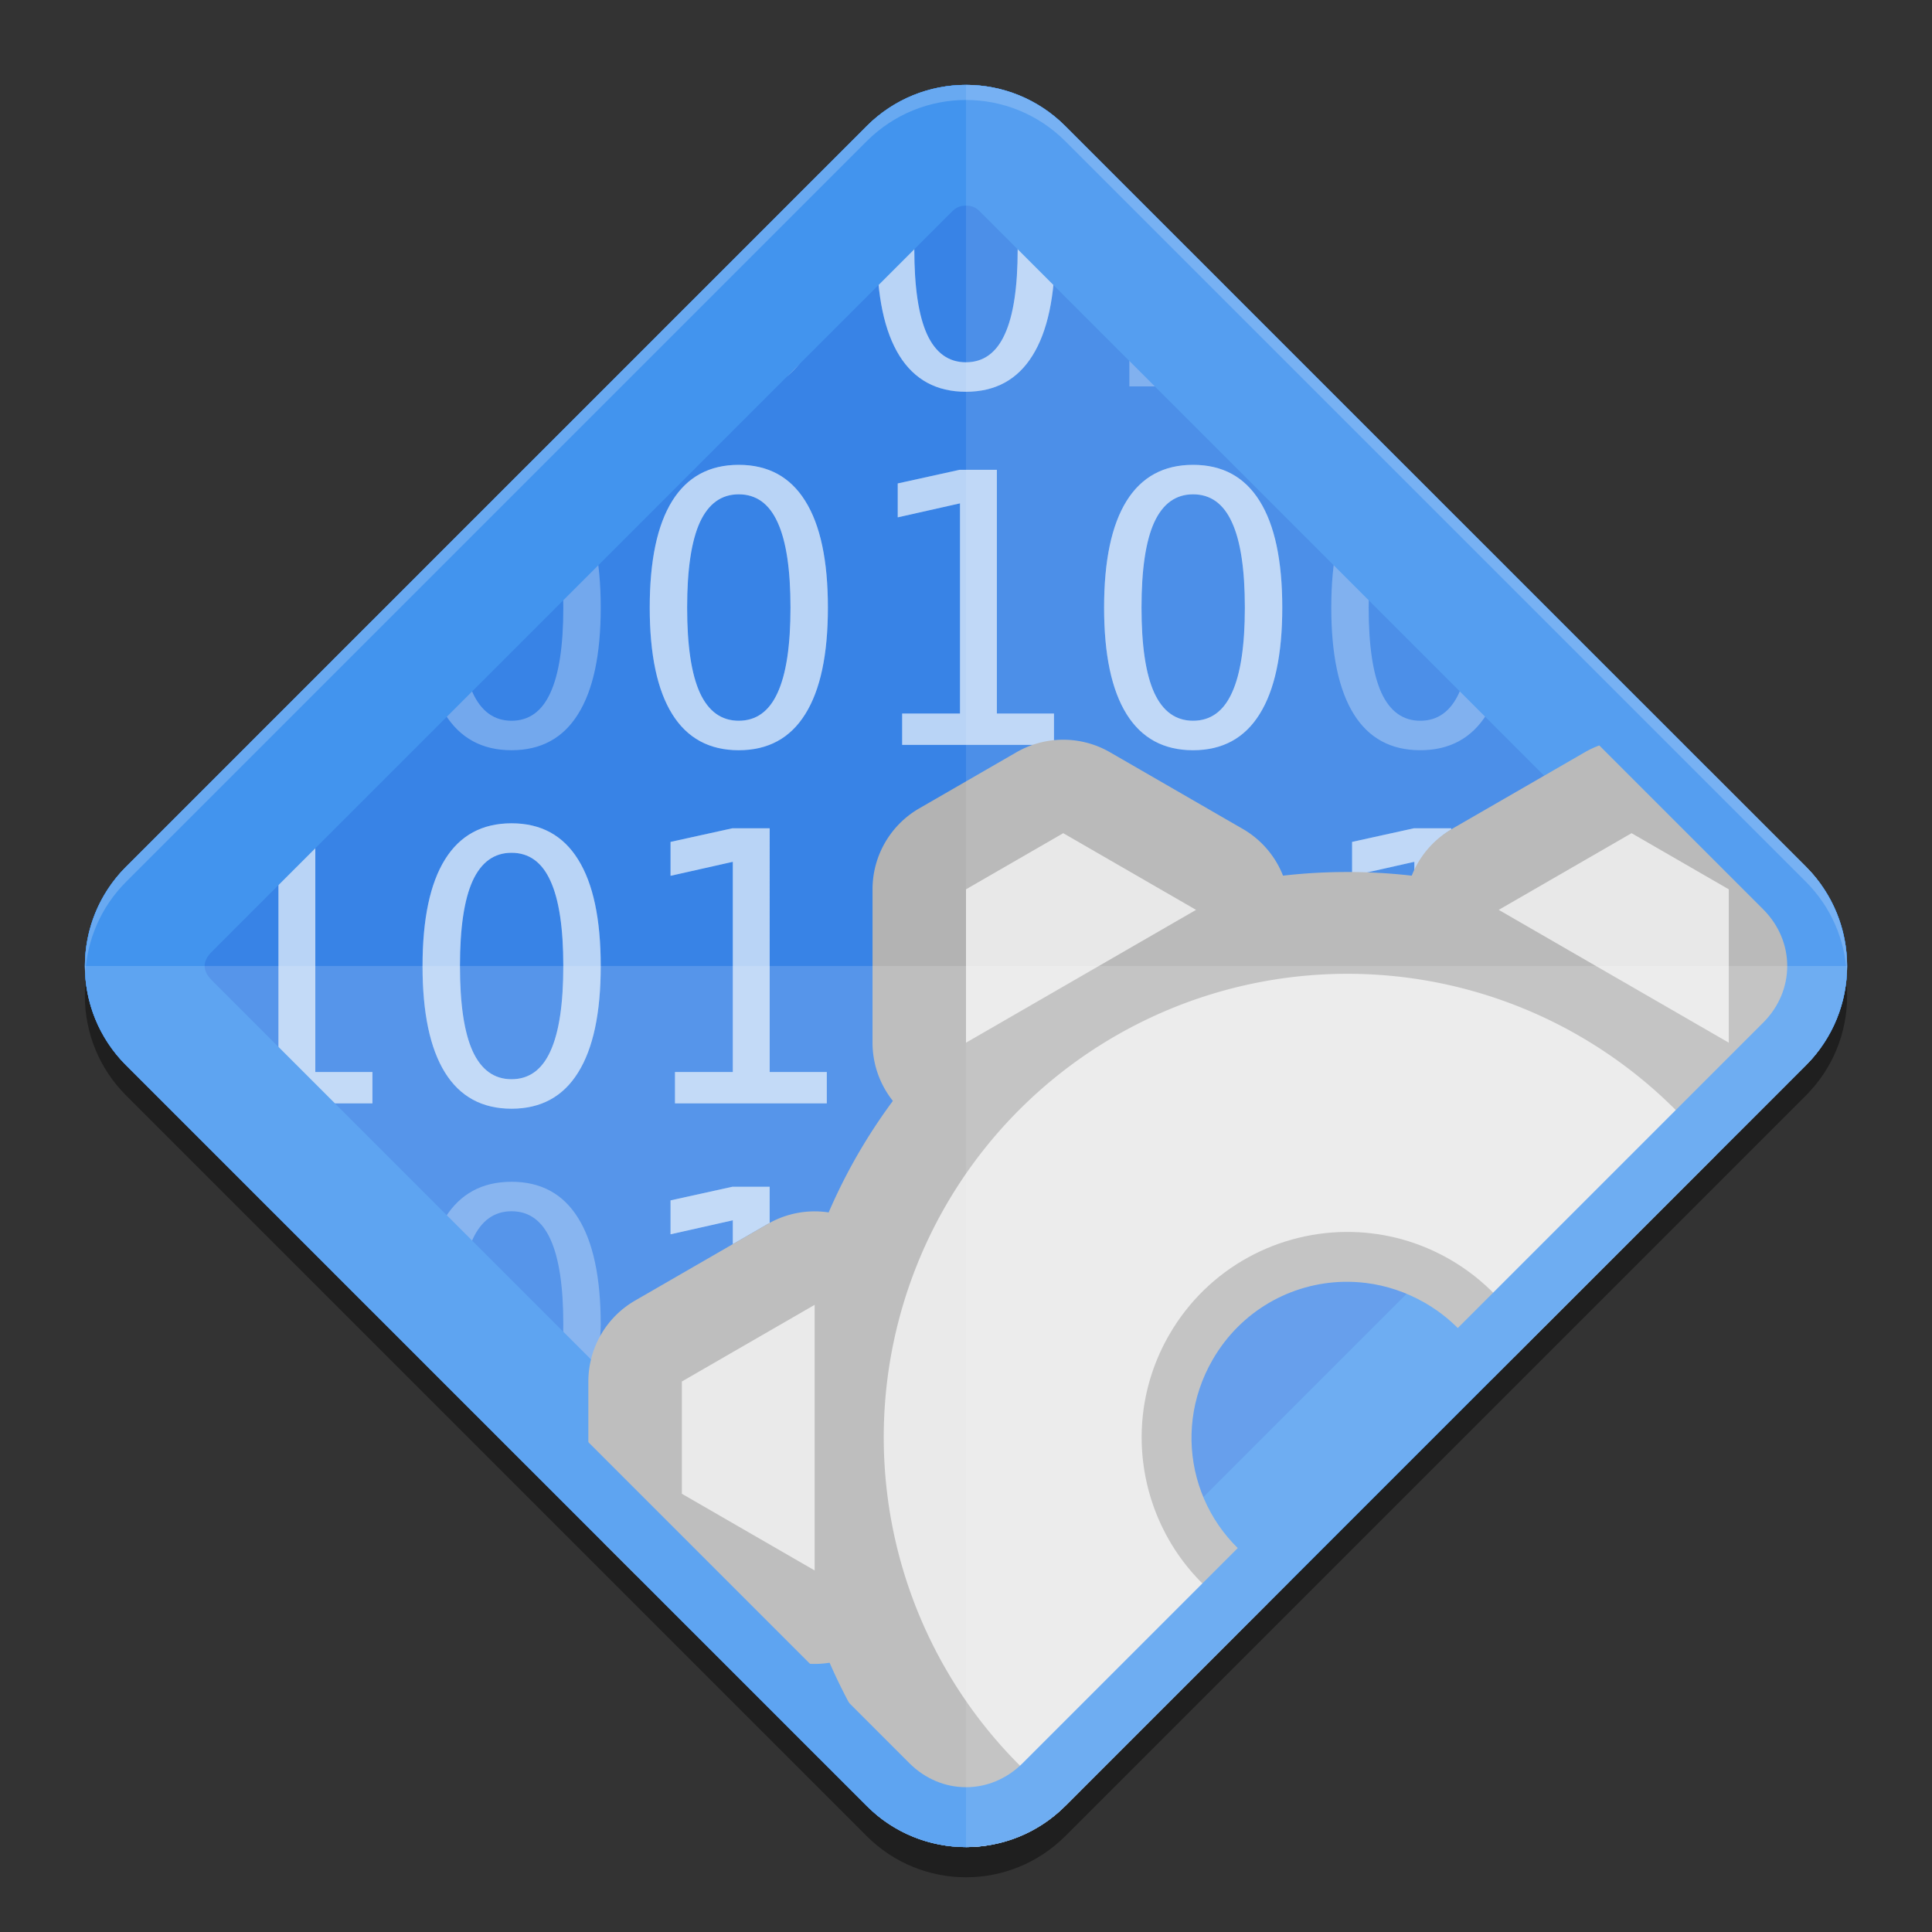 <?xml version="1.0" encoding="UTF-8" standalone="no"?>
<svg
   width="256"
   height="256"
   id="svg11300"
   sodipodi:version="0.32"
   sodipodi:docname="application-x-executable.svg"
   version="1.0"
   style="display:inline;enable-background:new"
   inkscape:version="1.4 (e7c3feb100, 2024-10-09)"
   xmlns:inkscape="http://www.inkscape.org/namespaces/inkscape"
   xmlns:sodipodi="http://sodipodi.sourceforge.net/DTD/sodipodi-0.dtd"
   xmlns="http://www.w3.org/2000/svg"
   xmlns:svg="http://www.w3.org/2000/svg">
  <rect width="100%" height="100%" fill="#333333" stroke="none"/>
  <sodipodi:namedview
     stroke="#ef2929"
     fill="#f57900"
     id="base"
     pagecolor="#cccccc"
     bordercolor="#666666"
     borderopacity="1"
     inkscape:pageopacity="0"
     inkscape:pageshadow="2"
     inkscape:zoom="2"
     inkscape:cx="73.5"
     inkscape:cy="122.5"
     inkscape:current-layer="g99"
     showgrid="false"
     inkscape:grid-bbox="true"
     inkscape:document-units="px"
     inkscape:showpageshadow="true"
     inkscape:window-width="1920"
     inkscape:window-height="1011"
     inkscape:window-x="0"
     inkscape:window-y="0"
     width="400px"
     height="300px"
     inkscape:snap-nodes="true"
     inkscape:snap-bbox="true"
     gridtolerance="10000"
     inkscape:object-nodes="true"
     inkscape:snap-grids="true"
     showguides="true"
     inkscape:guide-bbox="true"
     inkscape:window-maximized="1"
     inkscape:bbox-paths="true"
     inkscape:snap-bbox-midpoints="true"
     inkscape:snap-global="true"
     inkscape:object-paths="true"
     inkscape:snap-intersection-paths="true"
     inkscape:snap-smooth-nodes="true"
     inkscape:pagecheckerboard="false"
     showborder="true"
     inkscape:document-rotation="0"
     objecttolerance="20"
     inkscape:deskcolor="#d1d1d1" />
  <defs
     id="defs3" />
  <g
     style="display:inline"
     inkscape:groupmode="layer"
     inkscape:label="Icon"
     id="layer1">
    <g
       inkscape:groupmode="layer"
       id="layer4-6"
       inkscape:label="Shadow"
       style="display:inline;opacity:0.4;enable-background:new">
      <path
         id="path19"
         style="display:inline;fill:#000000;fill-opacity:1;stroke:none;stroke-width:39.53;stroke-linecap:round;stroke-linejoin:round;enable-background:new"
         d="m 128,15.248 c -4.762,0 -9.523,1.826 -13.172,5.475 L 16.723,118.828 c -7.297,7.297 -7.297,19.046 0,26.344 l 98.105,98.105 c 7.297,7.297 19.046,7.297 26.344,0 l 98.105,-98.105 c 7.297,-7.297 7.3,-19.046 0.002,-26.344 L 141.172,20.723 C 137.523,17.074 132.762,15.248 128,15.248 Z"
         sodipodi:nodetypes="sccssssccs" />
    </g>
    <g
       inkscape:groupmode="layer"
       id="g99"
       inkscape:label="Background B"
       style="display:inline;enable-background:new">
      <path
         id="path99"
         style="display:inline;fill:#388fe6;fill-opacity:1;stroke:none;stroke-width:39.53;stroke-linecap:round;stroke-linejoin:round;enable-background:new"
         d="m 128,11.248 c -4.762,0 -9.523,1.826 -13.172,5.475 L 16.723,114.828 c -7.297,7.297 -7.297,19.046 0,26.344 l 98.105,98.105 c 7.297,7.297 19.046,7.297 26.344,0 l 98.105,-98.105 c 7.297,-7.297 7.3,-19.046 0.002,-26.344 L 141.172,16.723 C 137.523,13.074 132.762,11.248 128,11.248 Z"
         sodipodi:nodetypes="sccssssccs" />
    </g>
    <g
       inkscape:groupmode="layer"
       id="layer2-7"
       inkscape:label="Background A"
       style="display:inline;enable-background:new">
      <path
         id="rect5"
         style="display:inline;fill:#3883e6;fill-opacity:1;stroke:none;stroke-width:39.53;stroke-linecap:round;stroke-linejoin:round;enable-background:new"
         d="m 128,11.248 c -4.762,0 -9.523,1.826 -13.172,5.475 L 16.723,114.828 c -7.297,7.297 -7.297,19.046 0,26.344 l 98.105,98.105 c 7.297,7.297 19.046,7.297 26.344,0 l 98.105,-98.105 c 7.297,-7.297 7.3,-19.046 0.002,-26.344 L 141.172,16.723 C 137.523,13.074 132.762,11.248 128,11.248 Z"
         sodipodi:nodetypes="sccssssccs" />
    </g>
    <g
       inkscape:groupmode="layer"
       id="layer5"
       inkscape:label="Binary"
       style="display:inline">
      <path
         id="path31282"
         style="display:inline;enable-background:new;opacity:0.3;font-size:50px;line-height:0.95;font-family:monospace;-inkscape-font-specification:monospace;white-space:pre;fill:#ffffff;stroke-width:1"
         d="m 127.988,14.094 c -3.89,0 -6.829,1.595 -8.814,4.785 -1.986,3.19 -2.979,7.901 -2.979,14.135 0,6.217 0.993,10.921 2.979,14.111 1.986,3.19 4.924,4.785 8.814,4.785 3.89,0 6.829,-1.595 8.814,-4.785 2.002,-3.19 3.004,-7.894 3.004,-14.111 0,-6.234 -1.002,-10.945 -3.004,-14.135 -1.986,-3.19 -4.924,-4.785 -8.814,-4.785 z m 0,3.906 c 2.311,0 4.029,1.237 5.152,3.711 1.139,2.474 1.709,6.241 1.709,11.303 0,5.046 -0.57,8.805 -1.709,11.279 -1.123,2.474 -2.841,3.711 -5.152,3.711 -2.295,0 -4.013,-1.237 -5.152,-3.711 -1.123,-2.474 -1.686,-6.234 -1.686,-11.279 0,-5.062 0.562,-8.829 1.686,-11.303 C 123.975,19.237 125.693,18 127.988,18 Z m -19.531,5.094 -4.059,4.059 c 0.218,1.721 0.346,3.644 0.346,5.861 0,5.046 -0.568,8.805 -1.707,11.279 -1.123,2.474 -2.841,3.711 -5.152,3.711 -2.295,0 -4.011,-1.237 -5.15,-3.711 -0.52,-1.145 -0.906,-2.596 -1.186,-4.291 l -3.928,3.928 c 0.409,1.18 0.875,2.27 1.451,3.195 1.986,3.19 4.923,4.785 8.812,4.785 3.89,0 6.829,-1.595 8.814,-4.785 2.002,-3.19 3.002,-7.894 3.002,-14.111 0,-3.938 -0.446,-7.197 -1.244,-9.92 z m 48.852,9.766 v 14.193 h -7.664 v 4.15 h 20.117 v -4.15 h -7.568 V 37.744 Z M 97.885,61.594 c -3.89,0 -6.827,1.595 -8.812,4.785 -1.986,3.19 -2.98,7.899 -2.98,14.133 0,6.217 0.995,10.921 2.98,14.111 1.986,3.19 4.923,4.785 8.812,4.785 3.89,0 6.829,-1.595 8.814,-4.785 2.002,-3.19 3.002,-7.894 3.002,-14.111 0,-6.234 -1,-10.943 -3.002,-14.133 -1.986,-3.19 -4.924,-4.785 -8.814,-4.785 z m 60.205,0 c -3.89,0 -6.827,1.595 -8.812,4.785 -1.986,3.19 -2.979,7.899 -2.979,14.133 0,6.217 0.993,10.921 2.979,14.111 1.986,3.19 4.923,4.785 8.812,4.785 3.89,0 6.829,-1.595 8.814,-4.785 2.002,-3.19 3.004,-7.894 3.004,-14.111 0,-6.234 -1.002,-10.943 -3.004,-14.133 -1.986,-3.19 -4.924,-4.785 -8.814,-4.785 z m 28.123,0.17 c -2.917,0.468 -5.201,1.994 -6.832,4.615 -1.986,3.19 -2.98,7.899 -2.98,14.133 0,6.217 0.995,10.921 2.98,14.111 1.986,3.19 4.923,4.785 8.812,4.785 3.89,0 6.829,-1.595 8.814,-4.785 2.002,-3.19 3.002,-7.894 3.002,-14.111 0,-1.918 -0.129,-3.64 -0.318,-5.27 l -6.797,-6.797 c 0.149,0.257 0.319,0.474 0.451,0.766 1.139,2.474 1.707,6.239 1.707,11.301 0,5.046 -0.568,8.805 -1.707,11.279 -1.123,2.474 -2.841,3.711 -5.152,3.711 -2.295,0 -4.011,-1.237 -5.15,-3.711 -1.123,-2.474 -1.686,-6.234 -1.686,-11.279 2e-5,-5.062 0.562,-8.827 1.686,-11.301 1.139,-2.474 2.855,-3.711 5.15,-3.711 0.879,0 1.644,0.238 2.352,0.596 z m -116.43,0.004 -4.312,4.312 C 66.169,65.732 66.92,65.5 67.781,65.5 c 2.311,0 4.029,1.237 5.152,3.711 1.139,2.474 1.709,6.239 1.709,11.301 0,5.046 -0.57,8.805 -1.709,11.279 -1.123,2.474 -2.841,3.711 -5.152,3.711 -2.295,0 -4.011,-1.237 -5.15,-3.711 -1.123,-2.474 -1.684,-6.234 -1.684,-11.279 0,-5.062 0.561,-8.827 1.684,-11.301 0.125,-0.272 0.284,-0.472 0.424,-0.715 l -6.748,6.748 c -0.188,1.629 -0.316,3.35 -0.316,5.268 0,6.217 0.993,10.921 2.979,14.111 1.986,3.19 4.923,4.785 8.812,4.785 3.89,0 6.829,-1.595 8.814,-4.785 2.002,-3.19 3.004,-7.894 3.004,-14.111 0,-6.234 -1.002,-10.943 -3.004,-14.133 -1.627,-2.615 -3.906,-4.14 -6.812,-4.611 z m 57.373,0.484 -8.201,1.807 v 4.492 l 8.25,-1.855 v 27.855 h -7.664 v 4.15 h 17.5 c 0.851,-0.268 1.728,-0.444 2.617,-0.523 v -3.627 h -7.568 V 62.252 Z M 97.885,65.5 c 2.311,0 4.029,1.237 5.152,3.711 1.139,2.474 1.707,6.239 1.707,11.301 0,5.046 -0.568,8.805 -1.707,11.279 -1.123,2.474 -2.841,3.711 -5.152,3.711 -2.295,0 -4.011,-1.237 -5.15,-3.711 -1.123,-2.474 -1.686,-6.234 -1.686,-11.279 2e-5,-5.062 0.562,-8.827 1.686,-11.301 1.139,-2.474 2.855,-3.711 5.15,-3.711 z m 60.205,0 c 2.311,0 4.029,1.237 5.152,3.711 1.139,2.474 1.709,6.239 1.709,11.301 0,5.046 -0.57,8.805 -1.709,11.279 -1.123,2.474 -2.841,3.711 -5.152,3.711 -2.295,0 -4.011,-1.237 -5.15,-3.711 -1.123,-2.474 -1.684,-6.234 -1.684,-11.279 0,-5.062 0.561,-8.827 1.684,-11.301 1.139,-2.474 2.855,-3.711 5.15,-3.711 z M 49.428,82.123 44.029,87.521 c -0.284,1.685 -0.674,3.13 -1.199,4.27 -1.123,2.474 -2.839,3.711 -5.15,3.711 -0.508,0 -0.975,-0.084 -1.426,-0.205 l -3.16,3.16 c 1.347,0.623 2.867,0.951 4.586,0.951 3.89,0 6.827,-1.595 8.812,-4.785 1.818,-2.897 2.768,-7.107 2.936,-12.5 z M 217.514,93.062 v 1.488 h -7.664 v 4.15 h 2.496 c 1.236,-0.43 2.533,-0.661 3.842,-0.686 1.309,0.024 2.605,0.255 3.842,0.686 h 3.123 z M 67.781,109.092 c -3.89,0 -6.827,1.595 -8.812,4.785 -1.986,3.19 -2.979,7.901 -2.979,14.135 0,6.217 0.993,10.921 2.979,14.111 1.986,3.19 4.923,4.785 8.812,4.785 3.89,0 6.829,-1.595 8.814,-4.785 2.002,-3.19 3.004,-7.894 3.004,-14.111 0,-6.234 -1.002,-10.945 -3.004,-14.135 -1.986,-3.19 -4.924,-4.785 -8.814,-4.785 z m -30.932,0.658 -8.203,1.807 v 4.492 l 8.252,-1.855 v 27.857 h -7.666 v 4.15 h 20.117 v -4.15 H 41.781 V 109.75 Z m 60.205,0 -8.203,1.807 v 4.492 l 8.252,-1.855 v 27.857 H 89.438 v 4.15 h 20.117 v -4.15 h -7.568 V 109.75 Z m 90.309,0 -8.203,1.807 v 4.162 c 0.397,0.018 0.793,0.038 1.189,0.062 l 7.062,-1.588 v 1.373 c 1.009,-2.339 2.714,-4.31 4.883,-5.645 V 109.75 Z m -119.582,3.248 c 2.311,0 4.029,1.237 5.152,3.711 1.139,2.474 1.709,6.241 1.709,11.303 0,5.046 -0.57,8.805 -1.709,11.279 -1.123,2.474 -2.841,3.711 -5.152,3.711 -2.295,0 -4.011,-1.237 -5.15,-3.711 -1.123,-2.474 -1.684,-6.234 -1.684,-11.279 0,-5.062 0.561,-8.829 1.684,-11.303 1.139,-2.474 2.855,-3.711 5.15,-3.711 z M 37.68,156.592 c -1.718,0 -3.238,0.331 -4.584,0.953 l 3.158,3.158 c 0.451,-0.121 0.918,-0.205 1.426,-0.205 2.311,0 4.027,1.237 5.15,3.711 0.524,1.138 0.914,2.583 1.197,4.268 l 5.398,5.398 c -0.169,-5.395 -1.118,-9.605 -2.934,-12.498 -1.986,-3.19 -4.923,-4.785 -8.812,-4.785 z m 30.102,0 c -3.89,0 -6.827,1.595 -8.812,4.785 -1.986,3.19 -2.979,7.901 -2.979,14.135 0,1.906 0.128,3.62 0.314,5.242 l 6.748,6.748 c -0.139,-0.241 -0.297,-0.44 -0.422,-0.711 -1.123,-2.474 -1.684,-6.234 -1.684,-11.279 0,-5.062 0.561,-8.829 1.684,-11.303 1.139,-2.474 2.855,-3.711 5.15,-3.711 2.311,0 4.029,1.237 5.152,3.711 1.139,2.474 1.709,6.241 1.709,11.303 0,5.046 -0.57,8.805 -1.709,11.279 -1.123,2.474 -2.841,3.711 -5.152,3.711 -0.86,0 -1.611,-0.232 -2.309,-0.58 l 4.312,4.312 c 2.906,-0.472 5.183,-1.997 6.811,-4.611 0.528,-0.841 0.977,-1.801 1.365,-2.852 v -3.715 c 0.062,-1.976 0.595,-3.909 1.557,-5.637 0.024,-0.641 0.082,-1.231 0.082,-1.908 0,-6.234 -1.002,-10.945 -3.004,-14.135 -1.986,-3.19 -4.924,-4.785 -8.814,-4.785 z m 29.273,0.658 -8.203,1.807 v 4.492 l 8.252,-1.855 v 3.16 l 4.648,-2.684 c 0.078,-0.029 0.156,-0.058 0.234,-0.086 V 157.25 Z m -8.982,53.67 c -0.154,0.377 -0.312,0.749 -0.451,1.15 L 91.551,216 c 0.165,-1.004 0.382,-1.89 0.627,-2.709 z m 16.576,8.939 c 0.056,0.995 0.096,2.028 0.096,3.15 0,2.207 -0.128,4.123 -0.346,5.838 l 4.061,4.061 c 0.798,-2.719 1.242,-5.972 1.242,-9.898 0,-0.977 -0.068,-1.85 -0.117,-2.752 -1.655,0.201 -3.334,0.065 -4.936,-0.398 z"
         sodipodi:nodetypes="scscscscsscscscscsccscscccsscsccccccccccssssscscsssssscscscsssscscccscscscsccccscccscscccssscscsccccccccccccccscscscscsscscscscscccsccscccccccccccssssscscscccccccccccccccccccccccccccccccccscccscscssccsccccsssscccscscscsccccccscscccccccccccccccsccscc" />
      <path
         id="path67"
         style="display:inline;enable-background:new;opacity:0.5;font-size:50px;line-height:0.95;font-family:monospace;-inkscape-font-specification:monospace;white-space:pre;fill:#ffffff;fill-opacity:1;stroke-width:1"
         d="m 127.988,14.094 c -3.89,0 -6.829,1.595 -8.814,4.785 -1.986,3.19 -2.979,7.901 -2.979,14.135 0,6.217 0.993,10.921 2.979,14.111 1.986,3.19 4.924,4.785 8.814,4.785 3.89,0 6.829,-1.595 8.814,-4.785 2.002,-3.19 3.004,-7.894 3.004,-14.111 0,-6.234 -1.002,-10.945 -3.004,-14.135 -1.986,-3.19 -4.924,-4.785 -8.814,-4.785 z m 0,3.906 c 2.311,0 4.029,1.237 5.152,3.711 1.139,2.474 1.709,6.241 1.709,11.303 0,5.046 -0.57,8.805 -1.709,11.279 -1.123,2.474 -2.841,3.711 -5.152,3.711 -2.295,0 -4.013,-1.237 -5.152,-3.711 -1.123,-2.474 -1.686,-6.234 -1.686,-11.279 0,-5.062 0.562,-8.829 1.686,-11.303 C 123.975,19.237 125.693,18 127.988,18 Z M 97.885,61.594 c -3.89,0 -6.827,1.595 -8.812,4.785 -1.986,3.19 -2.98,7.899 -2.98,14.133 0,6.217 0.995,10.921 2.98,14.111 1.986,3.19 4.923,4.785 8.812,4.785 3.89,0 6.829,-1.595 8.814,-4.785 2.002,-3.19 3.002,-7.894 3.002,-14.111 0,-6.234 -1,-10.943 -3.002,-14.133 -1.986,-3.19 -4.924,-4.785 -8.814,-4.785 z m 60.205,0 c -3.89,0 -6.827,1.595 -8.812,4.785 -1.986,3.19 -2.979,7.899 -2.979,14.133 0,6.217 0.993,10.921 2.979,14.111 1.986,3.19 4.923,4.785 8.812,4.785 3.89,0 6.829,-1.595 8.814,-4.785 2.002,-3.19 3.004,-7.894 3.004,-14.111 0,-6.234 -1.002,-10.943 -3.004,-14.133 -1.986,-3.19 -4.924,-4.785 -8.814,-4.785 z m -30.934,0.658 -8.201,1.807 v 4.492 l 8.25,-1.855 v 27.855 h -7.664 v 4.15 h 17.5 c 0.851,-0.268 1.728,-0.444 2.617,-0.523 v -3.627 h -7.568 V 62.252 Z M 97.885,65.5 c 2.311,0 4.029,1.237 5.152,3.711 1.139,2.474 1.707,6.239 1.707,11.301 0,5.046 -0.568,8.805 -1.707,11.279 -1.123,2.474 -2.841,3.711 -5.152,3.711 -2.295,0 -4.011,-1.237 -5.15,-3.711 -1.123,-2.474 -1.686,-6.234 -1.686,-11.279 2e-5,-5.062 0.562,-8.827 1.686,-11.301 1.139,-2.474 2.855,-3.711 5.15,-3.711 z m 60.205,0 c 2.311,0 4.029,1.237 5.152,3.711 1.139,2.474 1.709,6.239 1.709,11.301 0,5.046 -0.57,8.805 -1.709,11.279 -1.123,2.474 -2.841,3.711 -5.152,3.711 -2.295,0 -4.011,-1.237 -5.15,-3.711 -1.123,-2.474 -1.684,-6.234 -1.684,-11.279 0,-5.062 0.561,-8.827 1.684,-11.301 1.139,-2.474 2.855,-3.711 5.15,-3.711 z m -90.309,43.592 c -3.89,0 -6.827,1.595 -8.812,4.785 -1.986,3.19 -2.979,7.901 -2.979,14.135 0,6.217 0.993,10.921 2.979,14.111 1.986,3.19 4.923,4.785 8.812,4.785 3.89,0 6.829,-1.595 8.814,-4.785 2.002,-3.19 3.004,-7.894 3.004,-14.111 0,-6.234 -1.002,-10.945 -3.004,-14.135 -1.986,-3.19 -4.924,-4.785 -8.814,-4.785 z m -30.932,0.658 -8.203,1.807 v 4.492 l 8.252,-1.855 v 27.857 h -7.666 v 4.15 h 20.117 v -4.15 H 41.781 V 109.75 Z m 60.205,0 -8.203,1.807 v 4.492 l 8.252,-1.855 v 27.857 H 89.438 v 4.15 h 20.117 v -4.15 h -7.568 V 109.75 Z m 90.309,0 -8.203,1.807 v 4.162 c 0.397,0.018 0.793,0.038 1.189,0.062 l 7.062,-1.588 v 1.373 c 1.009,-2.339 2.714,-4.31 4.883,-5.645 V 109.75 Z m -119.582,3.248 c 2.311,0 4.029,1.237 5.152,3.711 1.139,2.474 1.709,6.241 1.709,11.303 0,5.046 -0.57,8.805 -1.709,11.279 -1.123,2.474 -2.841,3.711 -5.152,3.711 -2.295,0 -4.011,-1.237 -5.15,-3.711 -1.123,-2.474 -1.684,-6.234 -1.684,-11.279 0,-5.062 0.561,-8.829 1.684,-11.303 1.139,-2.474 2.855,-3.711 5.15,-3.711 z m 29.273,44.252 -8.203,1.807 v 4.492 l 8.252,-1.855 v 3.16 l 4.648,-2.684 c 0.078,-0.029 0.156,-0.058 0.234,-0.086 V 157.25 Z"
         sodipodi:nodetypes="scscscscsscscscscsssssscscsssssscscscccccccccccccscscscscsscscscscsssssscscscccccccccccccccccccccccccccccccccscccscscsccccccccc" />
    </g>
    <g
       inkscape:groupmode="layer"
       id="layer4"
       inkscape:label="Trim"
       style="display:inline">
      <path
         id="path98"
         style="fill:#4294ee;fill-opacity:1;stroke-linecap:round;stroke-linejoin:round"
         d="m 128,11.248 c -4.762,0 -9.523,1.826 -13.172,5.475 L 16.723,114.828 c -7.297,7.297 -7.297,19.046 0,26.344 l 98.105,98.105 c 7.297,7.297 19.046,7.297 26.344,0 l 98.105,-98.105 c 7.297,-7.297 7.3,-19.046 0.002,-26.344 L 141.172,16.723 C 137.523,13.074 132.762,11.248 128,11.248 Z m 0,16 c 0.672,0 1.243,0.174 1.857,0.789 l 98.107,98.105 a 16.002,16.002 0 0 0 0.002,0 c 1.224,1.224 1.223,2.488 -0.004,3.715 l -98.105,98.105 c -1.226,1.226 -2.489,1.226 -3.715,0 L 28.037,129.857 c -1.226,-1.226 -1.226,-2.489 0,-3.715 L 126.143,28.037 c 0.615,-0.615 1.185,-0.789 1.857,-0.789 z" />
    </g>
    <g
       inkscape:groupmode="layer"
       id="g32"
       inkscape:label="Cog"
       style="display:inline;opacity:1">
      <path
         id="path64"
         style="fill:#b3b3b3;fill-opacity:1;stroke-linejoin:round;paint-order:stroke fill markers"
         d="m 140.883,98.016 a 12.387,12.387 0 0 0 -6.193,1.66 l -12.883,7.437 a 12.387,12.387 0 0 0 -6.193,10.727 v 20.32 a 12.387,12.387 0 0 0 18.58,10.727 l 30.48,-17.598 a 12.387,12.387 0 0 0 0,-21.453 L 147.076,99.676 a 12.387,12.387 0 0 0 -6.193,-1.66 z m 75.305,0 a 12.387,12.387 0 0 0 -6.193,1.66 l -17.598,10.16 a 12.387,12.387 0 0 0 0,21.453 l 30.48,17.598 a 12.387,12.387 0 0 0 7.354,1.332 l 9.047,-9.047 c 0.777,-0.777 1.453,-1.612 2.064,-2.479 a 12.387,12.387 0 0 0 0.113,-0.533 l 0.002,-20.32 a 12.387,12.387 0 0 0 -0.088,-0.498 c -0.617,-0.88 -1.303,-1.727 -2.09,-2.514 l -12.768,-12.768 -4.131,-2.385 a 12.387,12.387 0 0 0 -6.193,-1.66 z M 107.945,160.512 a 12.387,12.387 0 0 0 -6.193,1.658 l -17.598,10.16 a 12.387,12.387 0 0 0 -6.193,10.727 v 14.875 a 12.387,12.387 0 0 0 2.102,6.58 l 4.221,4.221 17.469,10.086 a 12.387,12.387 0 0 0 18.58,-10.727 v -35.195 a 12.387,12.387 0 0 0 -10.236,-12.197 12.387,12.387 0 0 0 -2.15,-0.188 z M 128,230.443 a 12.387,12.387 0 0 0 -2.15,0.188 12.387,12.387 0 0 0 -9.805,9.748 c 7.334,6.165 18.221,5.804 25.127,-1.102 l 1.994,-1.994 -8.973,-5.182 A 12.387,12.387 0 0 0 128,230.443 Z" />
      <path
         id="path28"
         style="fill:#b3b3b3;fill-opacity:1;stroke:none;stroke-width:14.469;stroke-linecap:square;stroke-linejoin:round;stroke-miterlimit:4;stroke-dasharray:none;paint-order:stroke fill markers"
         d="m 174.648,115.643 a 74.951,74.952 89.918 0 0 -61.023,37.377 74.951,74.952 89.918 0 0 13.398,91.684 c 5.082,0.267 10.25,-1.527 14.148,-5.426 l 22.666,-22.666 a 29.98,29.981 89.918 0 1 -0.293,-0.154 29.98,29.981 89.918 0 1 -10.975,-40.953 29.98,29.981 89.918 0 1 40.904,-11.002 29.98,29.981 89.918 0 1 0.051,0.029 29.98,29.981 89.918 0 1 11.004,11.389 l 32.273,-32.273 a 74.951,74.952 89.918 0 0 -20.791,-18.062 74.951,74.952 89.918 0 0 -0.438,-0.25 74.951,74.952 89.918 0 0 -40.926,-9.691 z" />
      <path
         id="path29"
         style="fill:#e6e6e6;fill-opacity:1;stroke:none;stroke-width:11.866;stroke-linecap:square;stroke-linejoin:round;stroke-miterlimit:4;stroke-dasharray:none;paint-order:stroke fill markers"
         d="m 175.348,129.117 a 61.46,61.46 6.205 0 0 -50.039,30.648 61.46,61.46 6.205 0 0 15.891,79.484 l 26.729,-26.729 a 24.584,24.584 6.811 0 1 -1.682,-0.734 24.584,24.584 6.811 0 1 -8.998,-33.582 24.584,24.584 6.811 0 1 33.541,-9.023 24.584,24.584 6.811 0 1 0.041,0.023 24.584,24.584 6.811 0 1 9.82,10.594 l 26.676,-26.676 a 61.46,61.46 6.205 0 0 -18.061,-15.854 61.46,61.46 6.205 0 0 -0.357,-0.207 61.46,61.46 6.205 0 0 -33.561,-7.945 z" />
      <path
         id="path30"
         style="color:#000000;font-style:normal;font-variant:normal;font-weight:normal;font-stretch:normal;font-size:medium;line-height:normal;font-family:sans-serif;font-variant-ligatures:normal;font-variant-position:normal;font-variant-caps:normal;font-variant-numeric:normal;font-variant-alternates:normal;font-variant-east-asian:normal;font-feature-settings:normal;font-variation-settings:normal;text-indent:0;text-align:start;text-decoration:none;text-decoration-line:none;text-decoration-style:solid;text-decoration-color:#000000;letter-spacing:normal;word-spacing:normal;text-transform:none;writing-mode:lr-tb;direction:ltr;text-orientation:mixed;dominant-baseline:auto;baseline-shift:baseline;text-anchor:start;white-space:normal;shape-padding:0;shape-margin:0;inline-size:0;clip-rule:nonzero;display:inline;overflow:visible;visibility:visible;isolation:auto;mix-blend-mode:normal;color-interpolation:sRGB;color-interpolation-filters:linearRGB;solid-color:#000000;solid-opacity:1;vector-effect:none;fill:#b3b3b3;fill-opacity:1;fill-rule:nonzero;stroke:none;stroke-width:5.014;stroke-linecap:square;stroke-linejoin:round;stroke-miterlimit:4;stroke-dasharray:none;stroke-dashoffset:0;stroke-opacity:1;paint-order:stroke fill markers;color-rendering:auto;image-rendering:auto;shape-rendering:auto;text-rendering:auto;enable-background:accumulate;stop-color:#000000"
         d="m 179.213,163.244 c -9.648,-0.238 -19.121,4.671 -24.285,13.615 -7.521,13.027 -3.057,29.686 9.971,37.207 0.318,0.183 0.639,0.354 0.961,0.523 l 4.988,-4.988 c -0.892,-0.362 -1.773,-0.785 -2.633,-1.281 -9.923,-5.729 -13.268,-18.224 -7.539,-28.146 3.754,-6.503 10.418,-10.179 17.357,-10.328 0.991,-0.021 1.985,0.03 2.98,0.154 2.654,0.332 5.286,1.19 7.766,2.615 0.012,0.007 0.026,0.011 0.039,0.019 4.181,2.414 7.188,6.031 8.848,10.148 l 4.965,-4.965 c -2.313,-4.415 -5.858,-8.251 -10.494,-10.928 l -0.047,-0.029 h -0.002 c -4.07,-2.338 -8.49,-3.509 -12.875,-3.617 z" />
      <path
         id="path65"
         style="fill:#e6e6e6;stroke-linejoin:round;paint-order:stroke fill markers"
         d="M 140.883,110.402 128,117.84 v 20.32 l 30.48,-17.598 z m 75.305,0 -17.598,10.16 30.48,17.598 v -20.32 z m -108.242,62.494 -17.598,10.16 v 14.875 L 107.945,208.092 Z M 128,242.828 V 244.75 c 0.971,0 1.939,-0.096 2.9,-0.248 z" />
    </g>
    <g
       inkscape:groupmode="layer"
       id="layer6"
       inkscape:label="Small trim"
       style="display:inline">
      <path
         id="path107"
         style="display:inline;fill:#4294ee;fill-opacity:1;stroke-linecap:round;stroke-linejoin:round;enable-background:new"
         d="m 128,11.248 c -4.762,0 -9.523,1.826 -13.172,5.475 L 16.723,114.828 c -7.297,7.297 -7.297,19.046 0,26.344 l 98.105,98.105 c 7.297,7.297 19.046,7.297 26.344,0 l 98.105,-98.105 c 7.297,-7.297 7.3,-19.046 0.002,-26.344 L 141.172,16.723 C 137.523,13.074 132.762,11.248 128,11.248 Z m 0,8 c 2.717,0 5.384,0.999 7.516,3.131 l 98.107,98.105 c 4.261,4.261 4.26,10.769 -0.002,15.031 l -98.105,98.105 c -4.261,4.261 -10.77,4.261 -15.031,0 L 22.379,135.516 c -4.261,-4.261 -4.261,-10.77 0,-15.031 L 120.484,22.379 C 122.616,20.247 125.283,19.248 128,19.248 Z" />
    </g>
    <g
       inkscape:groupmode="layer"
       id="layer2"
       inkscape:label="Highlights"
       style="display:inline;enable-background:new">
      <path
         id="path9"
         style="display:inline;opacity:0.15;fill:#ffffff;fill-opacity:1;stroke:none;stroke-width:39.53;stroke-linecap:round;stroke-linejoin:round;enable-background:new"
         d="m 11.25,128 c 0,4.762 1.824,9.523 5.473,13.172 l 98.105,98.105 c 7.297,7.297 19.046,7.297 26.344,0 l 98.105,-98.105 c 3.649,-3.649 5.474,-8.41 5.475,-13.172 z"
         sodipodi:nodetypes="ccssscc" />
      <path
         id="rect12"
         style="opacity:0.1;fill:#ffffff;fill-opacity:1;stroke:none;stroke-width:60.655;stroke-linecap:round;stroke-linejoin:round"
         d="M 128,11.248 V 244.75 c 4.762,0 9.523,-1.824 13.172,-5.473 l 98.105,-98.105 c 7.297,-7.297 7.3,-19.046 0.002,-26.344 L 141.172,16.723 C 137.523,13.074 132.762,11.248 128,11.248 Z"
         sodipodi:nodetypes="ccssccc" />
      <path
         id="path16"
         style="display:inline;opacity:0.2;fill:#ffffff;fill-opacity:1;stroke:none;stroke-width:39.53;stroke-linecap:round;stroke-linejoin:round;enable-background:new"
         d="m 128,11.248 c -4.762,0 -9.523,1.826 -13.172,5.475 L 16.723,114.828 c -3.904,3.904 -5.698,9.082 -5.424,14.172 0.238,-4.423 2.031,-8.779 5.424,-12.172 L 114.828,18.723 c 3.649,-3.649 8.41,-5.475 13.172,-5.475 4.762,0 9.523,1.826 13.172,5.475 l 98.107,98.105 c 3.393,3.393 5.186,7.749 5.424,12.172 0.274,-5.09 -1.519,-10.267 -5.424,-14.172 L 141.172,16.723 C 137.523,13.074 132.762,11.248 128,11.248 Z" />
    </g>
  </g>
</svg>
